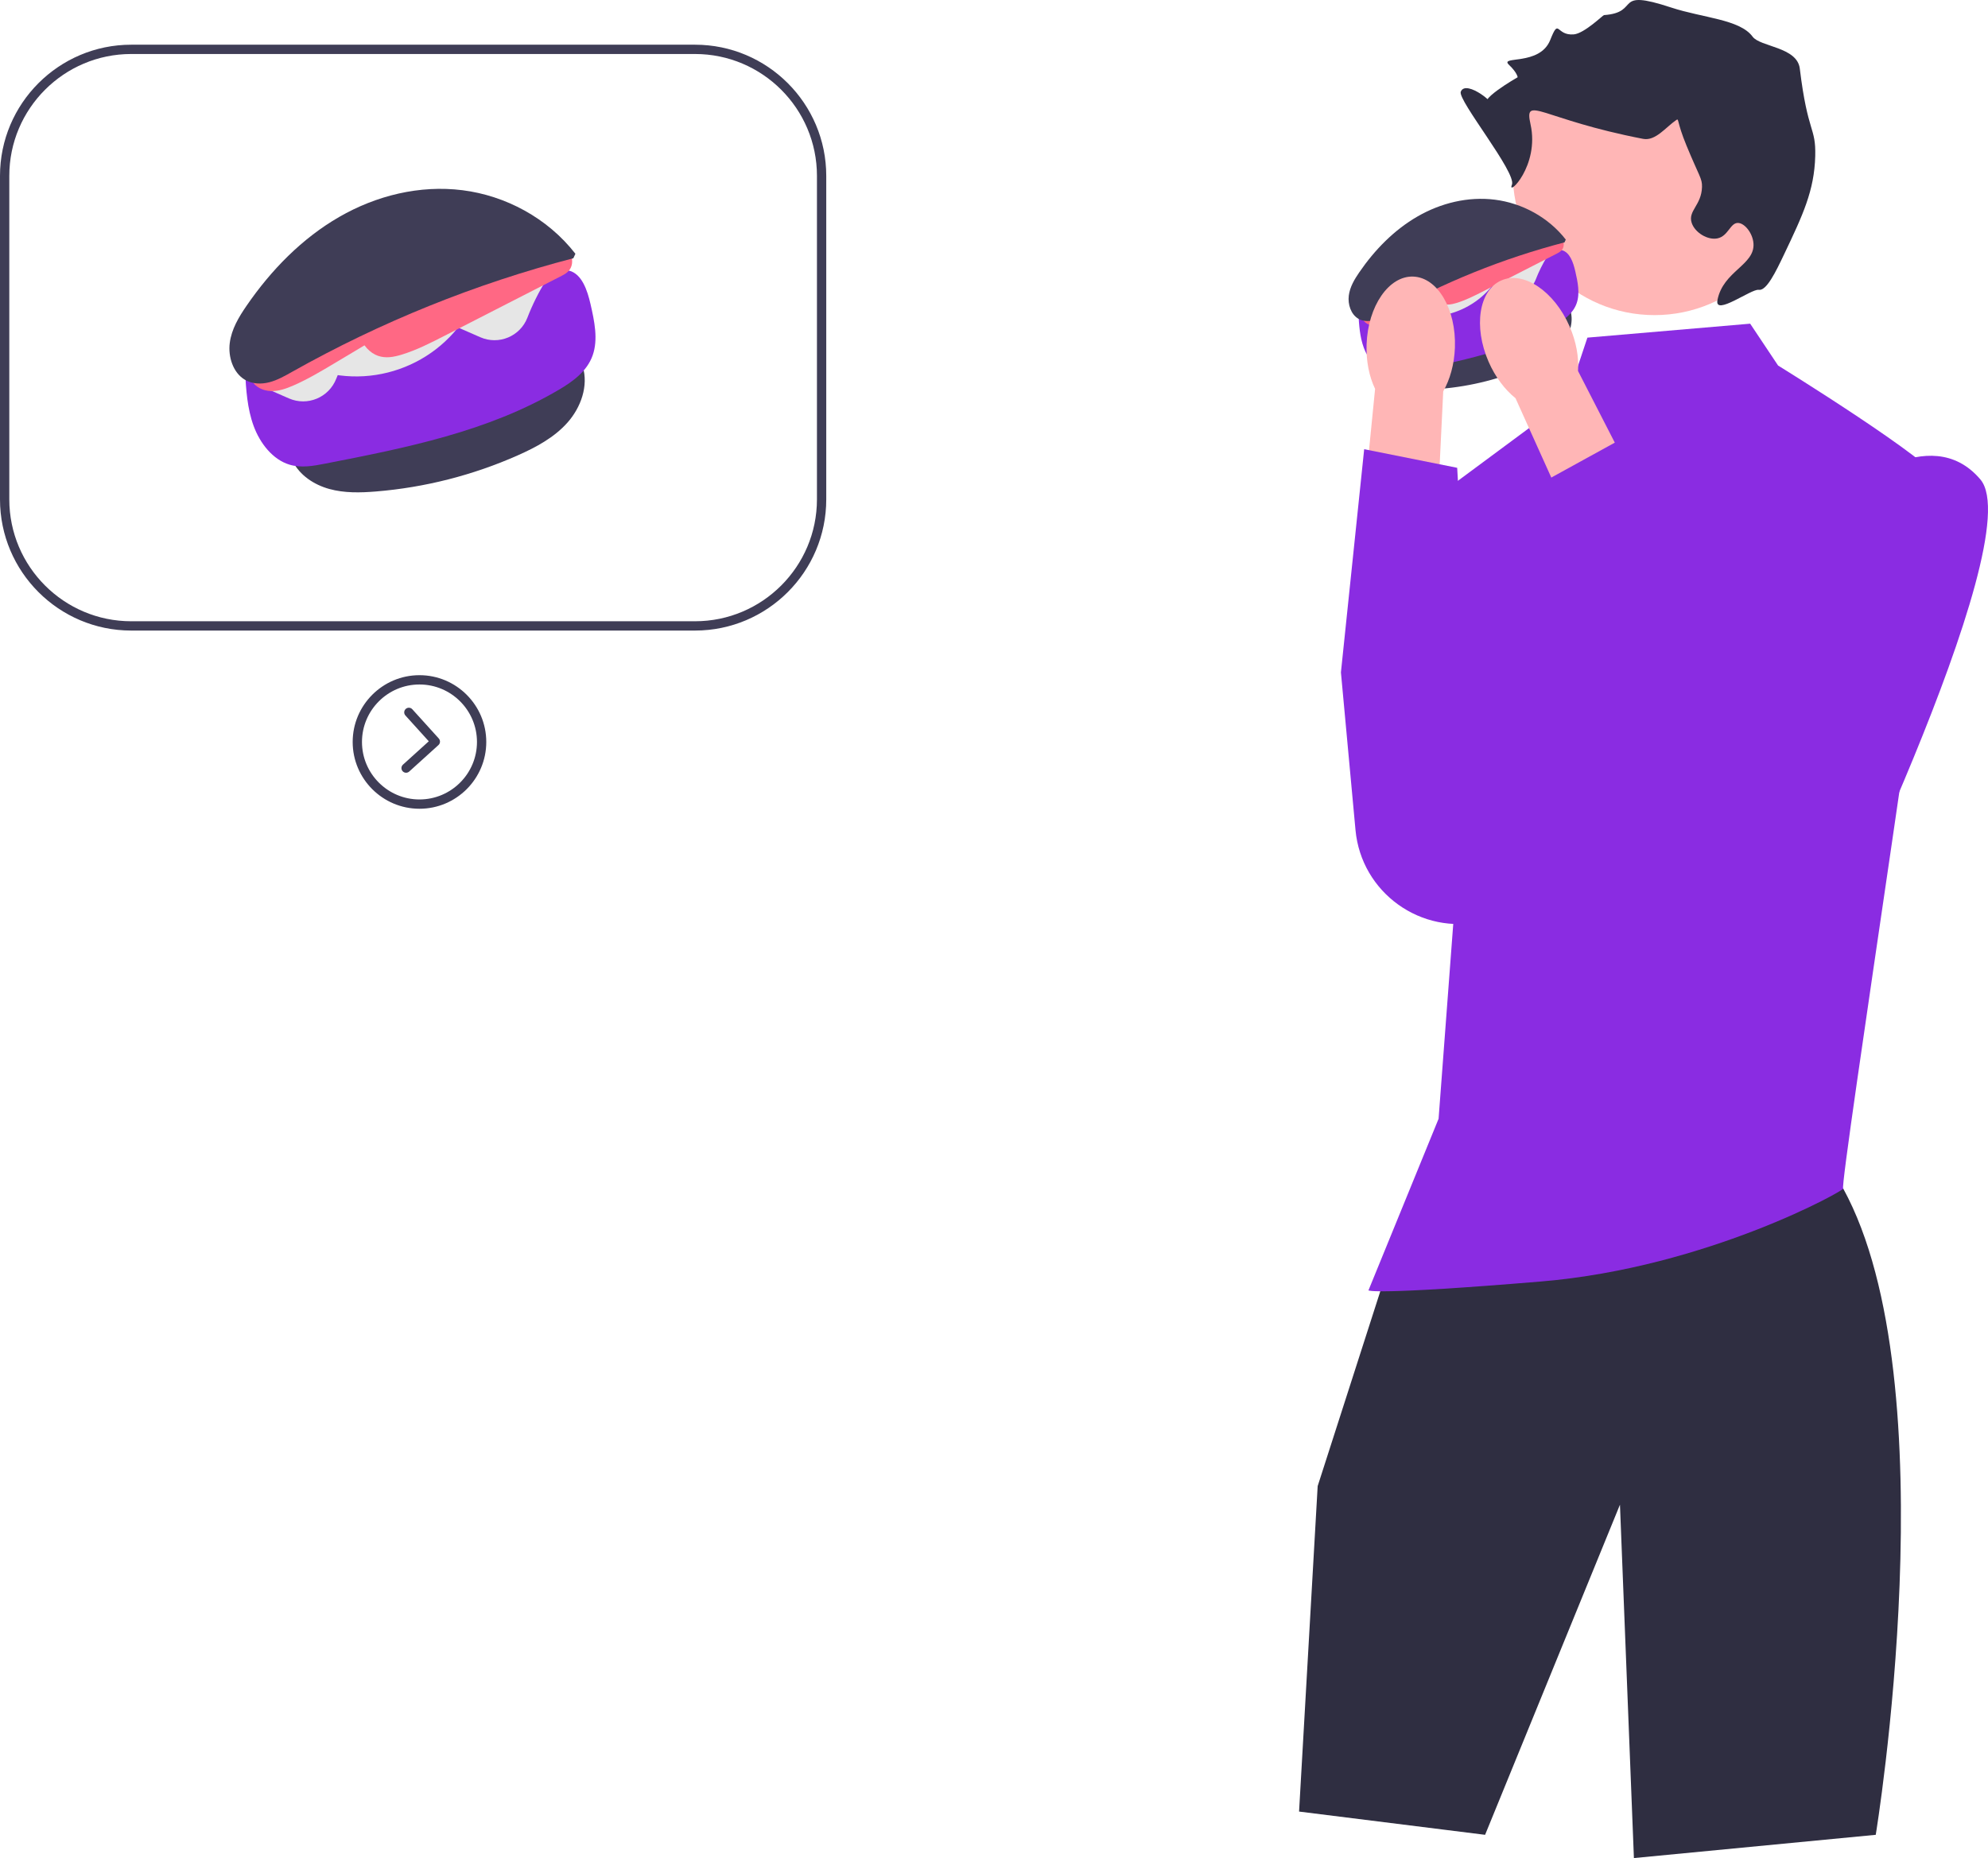 <svg xmlns="http://www.w3.org/2000/svg" width="427.472" height="399.614" viewBox="0 0 427.472 399.614" xmlns:xlink="http://www.w3.org/1999/xlink"><path d="M149.456,135.614H28.211c-15.556,0-28.211-12.655-28.211-28.211V37.825C0,22.269,12.656,9.614,28.211,9.614h121.244c15.556,0,28.211,12.655,28.211,28.211V107.403c0,15.556-12.656,28.211-28.211,28.211ZM28.211,11.614C13.758,11.614,2,23.372,2,37.825V107.403c0,14.453,11.758,26.211,26.211,26.211h121.244c14.453,0,26.211-11.758,26.211-26.211V37.825c0-14.453-11.758-26.211-26.211-26.211H28.211Z" fill="#3f3d56"/><g><path d="M90.198,173.939c-7.92,0-14.363-6.443-14.363-14.364,0-7.92,6.443-14.363,14.363-14.363,7.92,0,14.364,6.443,14.364,14.363,0,7.92-6.443,14.364-14.364,14.364Zm0-26.727c-6.817,0-12.363,5.546-12.363,12.363,0,6.817,5.546,12.364,12.363,12.364,6.817,0,12.364-5.546,12.364-12.364,0-6.817-5.546-12.363-12.364-12.363Z" fill="#3f3d56"/><path d="M87.319,166.196c-.272,0-.544-.111-.741-.329-.371-.41-.34-1.042,.07-1.413l5.549-5.024-5.023-5.549c-.371-.409-.339-1.042,.07-1.412s1.042-.339,1.412,.07l5.694,6.29c.371,.409,.34,1.042-.07,1.412l-6.29,5.695c-.191,.173-.432,.259-.671,.259Z" fill="#3f3d56"/></g><path d="M301.334,263.614l-18,56-4,70,40,5,29-71,3,76,52-5s16-97-7-139l-95,8Z" fill="#2f2e41"/><path d="M341.334,72.614l35-3,6,9s34,21,35,25-22,152-21,152-29,17-65,20-37.083,1.917-37.083,1.917l15.083-36.917,3.5-46.5-3-88,27-20,4.5-13.5Z" fill="#8a2ce2"/><g><circle cx="355.762" cy="37.289" r="30.482" fill="#ffb6b6"/><path d="M378.149,62.335c1.679,.286,3.65-3.783,5.534-7.747,3.943-8.297,6.45-13.572,6.64-21.028,.163-6.355-1.603-4.687-3.32-18.814-.566-4.66-8.527-4.651-10.147-6.863-2.737-3.738-10.713-4.023-17.522-6.268-12.754-4.205-6.346,1.071-14.446,1.634-.205,.014-4.22,3.941-6.463,4.144-3.929,.356-3.091-3.778-5.091,1.222-2.258,5.646-10.997,3.295-8.873,5.319,1.803,1.719,1.873,2.681,1.873,2.681,0,0-9.601,5.477-6,6,2.141,.311-5.142-5.744-6.232-2.882-.695,1.825,12.055,17.415,11,20-1.104,2.704,6-4,4-13-1.431-6.441,2.232-1.118,24.202,3.132,2.673,.517,4.87-2.502,7.138-4.051,.625-.427,.035,.254,2.213,5.534,2.748,6.659,3.368,7.02,3.32,8.854-.104,3.97-3.085,5.139-2.213,7.747,.706,2.112,3.464,3.747,5.534,3.32,2.336-.482,2.736-3.372,4.427-3.32,1.448,.044,3.167,2.225,3.32,4.427,.323,4.638-6.544,5.914-7.747,12.174-.679,3.533,7.311-2.477,8.854-2.213Z" fill="#2f2e41"/></g><g><path d="M298.524,79.534c.94,1.907,2.878,3.181,4.927,3.75s4.217,.514,6.336,.34c6.578-.54,13.064-2.193,19.098-4.867,2.485-1.102,4.953-2.42,6.751-4.458s2.827-4.933,2.043-7.535c-12.85,5.082-26.046,9.291-39.466,12.589" fill="#3f3d56"/><path d="M292.088,67.389c.142,2.49,.295,5.03,1.16,7.388s2.584,4.544,4.838,5.225c1.586,.479,3.232,.173,4.812-.135,10.899-2.125,21.998-4.325,31.576-9.99,1.866-1.104,3.767-2.465,4.536-4.617,.769-2.155,.243-4.641-.289-6.956-.424-1.841-1.152-4.029-2.859-4.492-.989-.268-1.974,.17-2.878,.592-12.972,6.056-26.619,10.592-40.638,13.509" fill="#8a2ce2"/><path d="M319.855,61.051l3.994,1.748c2.485,1.087,5.377-.113,6.355-2.642,.679-1.755,1.521-3.447,2.515-5.045-4.053,2.538-8.436,4.547-13.004,5.96" fill="#e6e6e6"/><path d="M294.184,69.383l3.827,1.674c2.498,1.093,5.397-.117,6.39-2.657,.66-1.689,1.475-3.318,2.433-4.859-3.985,2.496-8.296,4.472-12.788,5.861" fill="#e6e6e6"/><path d="M300.025,66.611h0c8.454,3.699,18.328,.25,22.645-7.907,.624-1.179,1.289-2.336,1.993-3.469-7.762,4.861-16.157,8.709-24.906,11.416" fill="#e6e6e6"/><path d="M293.828,65.971c-.979,.369-1.332,1.716-.85,2.644s1.57,1.423,2.616,1.451,2.061-.334,3.02-.752c1.937-.845,3.757-1.932,5.572-3.016l14.808-8.847c.529-.316,1.105-.693,1.252-1.291,.212-.862-.654-1.687-1.538-1.771s-1.728,.34-2.506,.768c-5.104,2.806-9.872,6.269-15.262,8.478-2.36,.967-4.823,1.684-7.333,2.136" fill="#ff6884"/><path d="M308.611,58.948c-1.022,.225-1.494,2.034-1.084,3.502s1.469,2.504,2.526,2.864,2.115,.154,3.121-.148c2.032-.61,3.967-1.6,5.895-2.588l15.74-8.061c.563-.288,1.177-.648,1.377-1.454,.288-1.161-.52-2.6-1.407-2.99s-1.778-.044-2.602,.327c-5.405,2.432-10.524,5.903-16.168,7.397-2.471,.654-5.025,.922-7.604,.798" fill="#ff6884"/><path d="M336.408,52.13c-13.235,3.45-26.007,8.609-37.95,15.331-.986,.555-1.979,1.126-3.072,1.411s-2.316,.258-3.327-.34c-1.59-.941-2.273-3.098-2.033-4.961s1.216-3.489,2.245-4.99c3.338-4.87,7.522-9.137,12.526-12.023,5.004-2.886,10.857-4.339,16.647-3.611s11.477,3.737,15.241,8.581" fill="#3f3d56"/></g><g><path d="M62.941,99.186c1.498,3.038,4.584,5.066,7.848,5.972s6.717,.819,10.093,.542c10.478-.86,20.809-3.493,30.421-7.753,3.959-1.755,7.889-3.854,10.753-7.101,2.865-3.247,4.503-7.857,3.254-12.003-20.469,8.095-41.487,14.8-62.863,20.053" fill="#3f3d56"/><path d="M52.69,79.842c.226,3.965,.469,8.012,1.848,11.768s4.116,7.239,7.706,8.322c2.526,.762,5.148,.276,7.665-.215,17.36-3.385,35.04-6.889,50.296-15.913,2.973-1.758,6.001-3.926,7.225-7.354,1.225-3.432,.388-7.392-.461-11.079-.675-2.932-1.835-6.418-4.554-7.155-1.575-.427-3.144,.27-4.584,.942-20.663,9.646-42.4,16.872-64.73,21.518" fill="#8a2ce2"/><path d="M96.919,69.746l6.362,2.784c3.958,1.732,8.565-.18,10.123-4.209,1.081-2.796,2.423-5.491,4.006-8.036-6.455,4.043-13.438,7.243-20.714,9.494" fill="#e6e6e6"/><path d="M56.027,83.017l6.096,2.667c3.979,1.741,8.597-.186,10.178-4.232,1.052-2.691,2.35-5.286,3.876-7.739-6.348,3.976-13.214,7.123-20.369,9.336" fill="#e6e6e6"/><path d="M65.331,78.602h0c13.466,5.892,29.194,.398,36.069-12.594,.994-1.878,2.053-3.721,3.175-5.526-12.363,7.743-25.736,13.873-39.672,18.183" fill="#e6e6e6"/><path d="M55.461,77.584c-1.56,.587-2.122,2.733-1.354,4.212s2.501,2.266,4.167,2.312,3.283-.532,4.811-1.199c3.086-1.346,5.985-3.077,8.875-4.804l23.588-14.092c.843-.504,1.76-1.103,1.995-2.057,.338-1.373-1.042-2.687-2.45-2.821s-2.753,.542-3.992,1.223c-8.131,4.47-15.725,9.986-24.311,13.504-3.759,1.54-7.682,2.683-11.68,3.402" fill="#ff6884"/><path d="M79.009,66.396c-1.628,.359-2.38,3.24-1.727,5.578s2.34,3.988,4.023,4.562,3.369,.246,4.972-.235c3.237-.972,6.319-2.549,9.391-4.122l25.071-12.84c.896-.459,1.875-1.032,2.193-2.316,.459-1.85-.828-4.141-2.241-4.762s-2.833-.07-4.144,.521c-8.609,3.874-16.764,9.402-25.753,11.783-3.936,1.042-8.003,1.469-12.112,1.27" fill="#ff6884"/><path d="M123.285,55.537c-21.082,5.495-41.426,13.714-60.449,24.419-1.571,.884-3.153,1.793-4.893,2.248s-3.689,.411-5.299-.542c-2.532-1.498-3.62-4.934-3.239-7.902,.381-2.968,1.937-5.558,3.576-7.948,5.317-7.757,11.982-14.554,19.952-19.151s17.294-6.912,26.517-5.751,18.281,5.953,24.277,13.668" fill="#3f3d56"/></g><g><path d="M337.505,70.201c1.442,3.309,2.018,6.67,1.806,9.579l15.733,30.656-14.807,7.06-14.365-31.858c-2.275-1.824-4.346-4.534-5.788-7.843-3.295-7.56-2.067-15.388,2.744-17.485,4.811-2.097,11.382,2.331,14.677,9.891v0Z" fill="#ffb6b6"/><path d="M396.834,106.114s18-16,29-3-37,110-37,110l-25-6-31-104,20-11,20,53,24-39Z" fill="#8a2ce2"/></g><path d="M293.852,74.065c-.13,3.608,.566,6.945,1.829,9.574l-3.406,34.289,16.363,1.144,1.694-34.906c1.449-2.531,2.383-5.811,2.512-9.418,.296-8.242-3.715-15.075-8.96-15.264-5.245-.189-9.736,6.34-10.033,14.581v0Z" fill="#ffb6b6"/><path d="M318.833,198.114h0l-5.5-97.5-20-4-5,48,3.134,33.899c1.248,13.505,14.178,22.766,27.366,19.601Z" fill="#8a2ce2"/></svg>